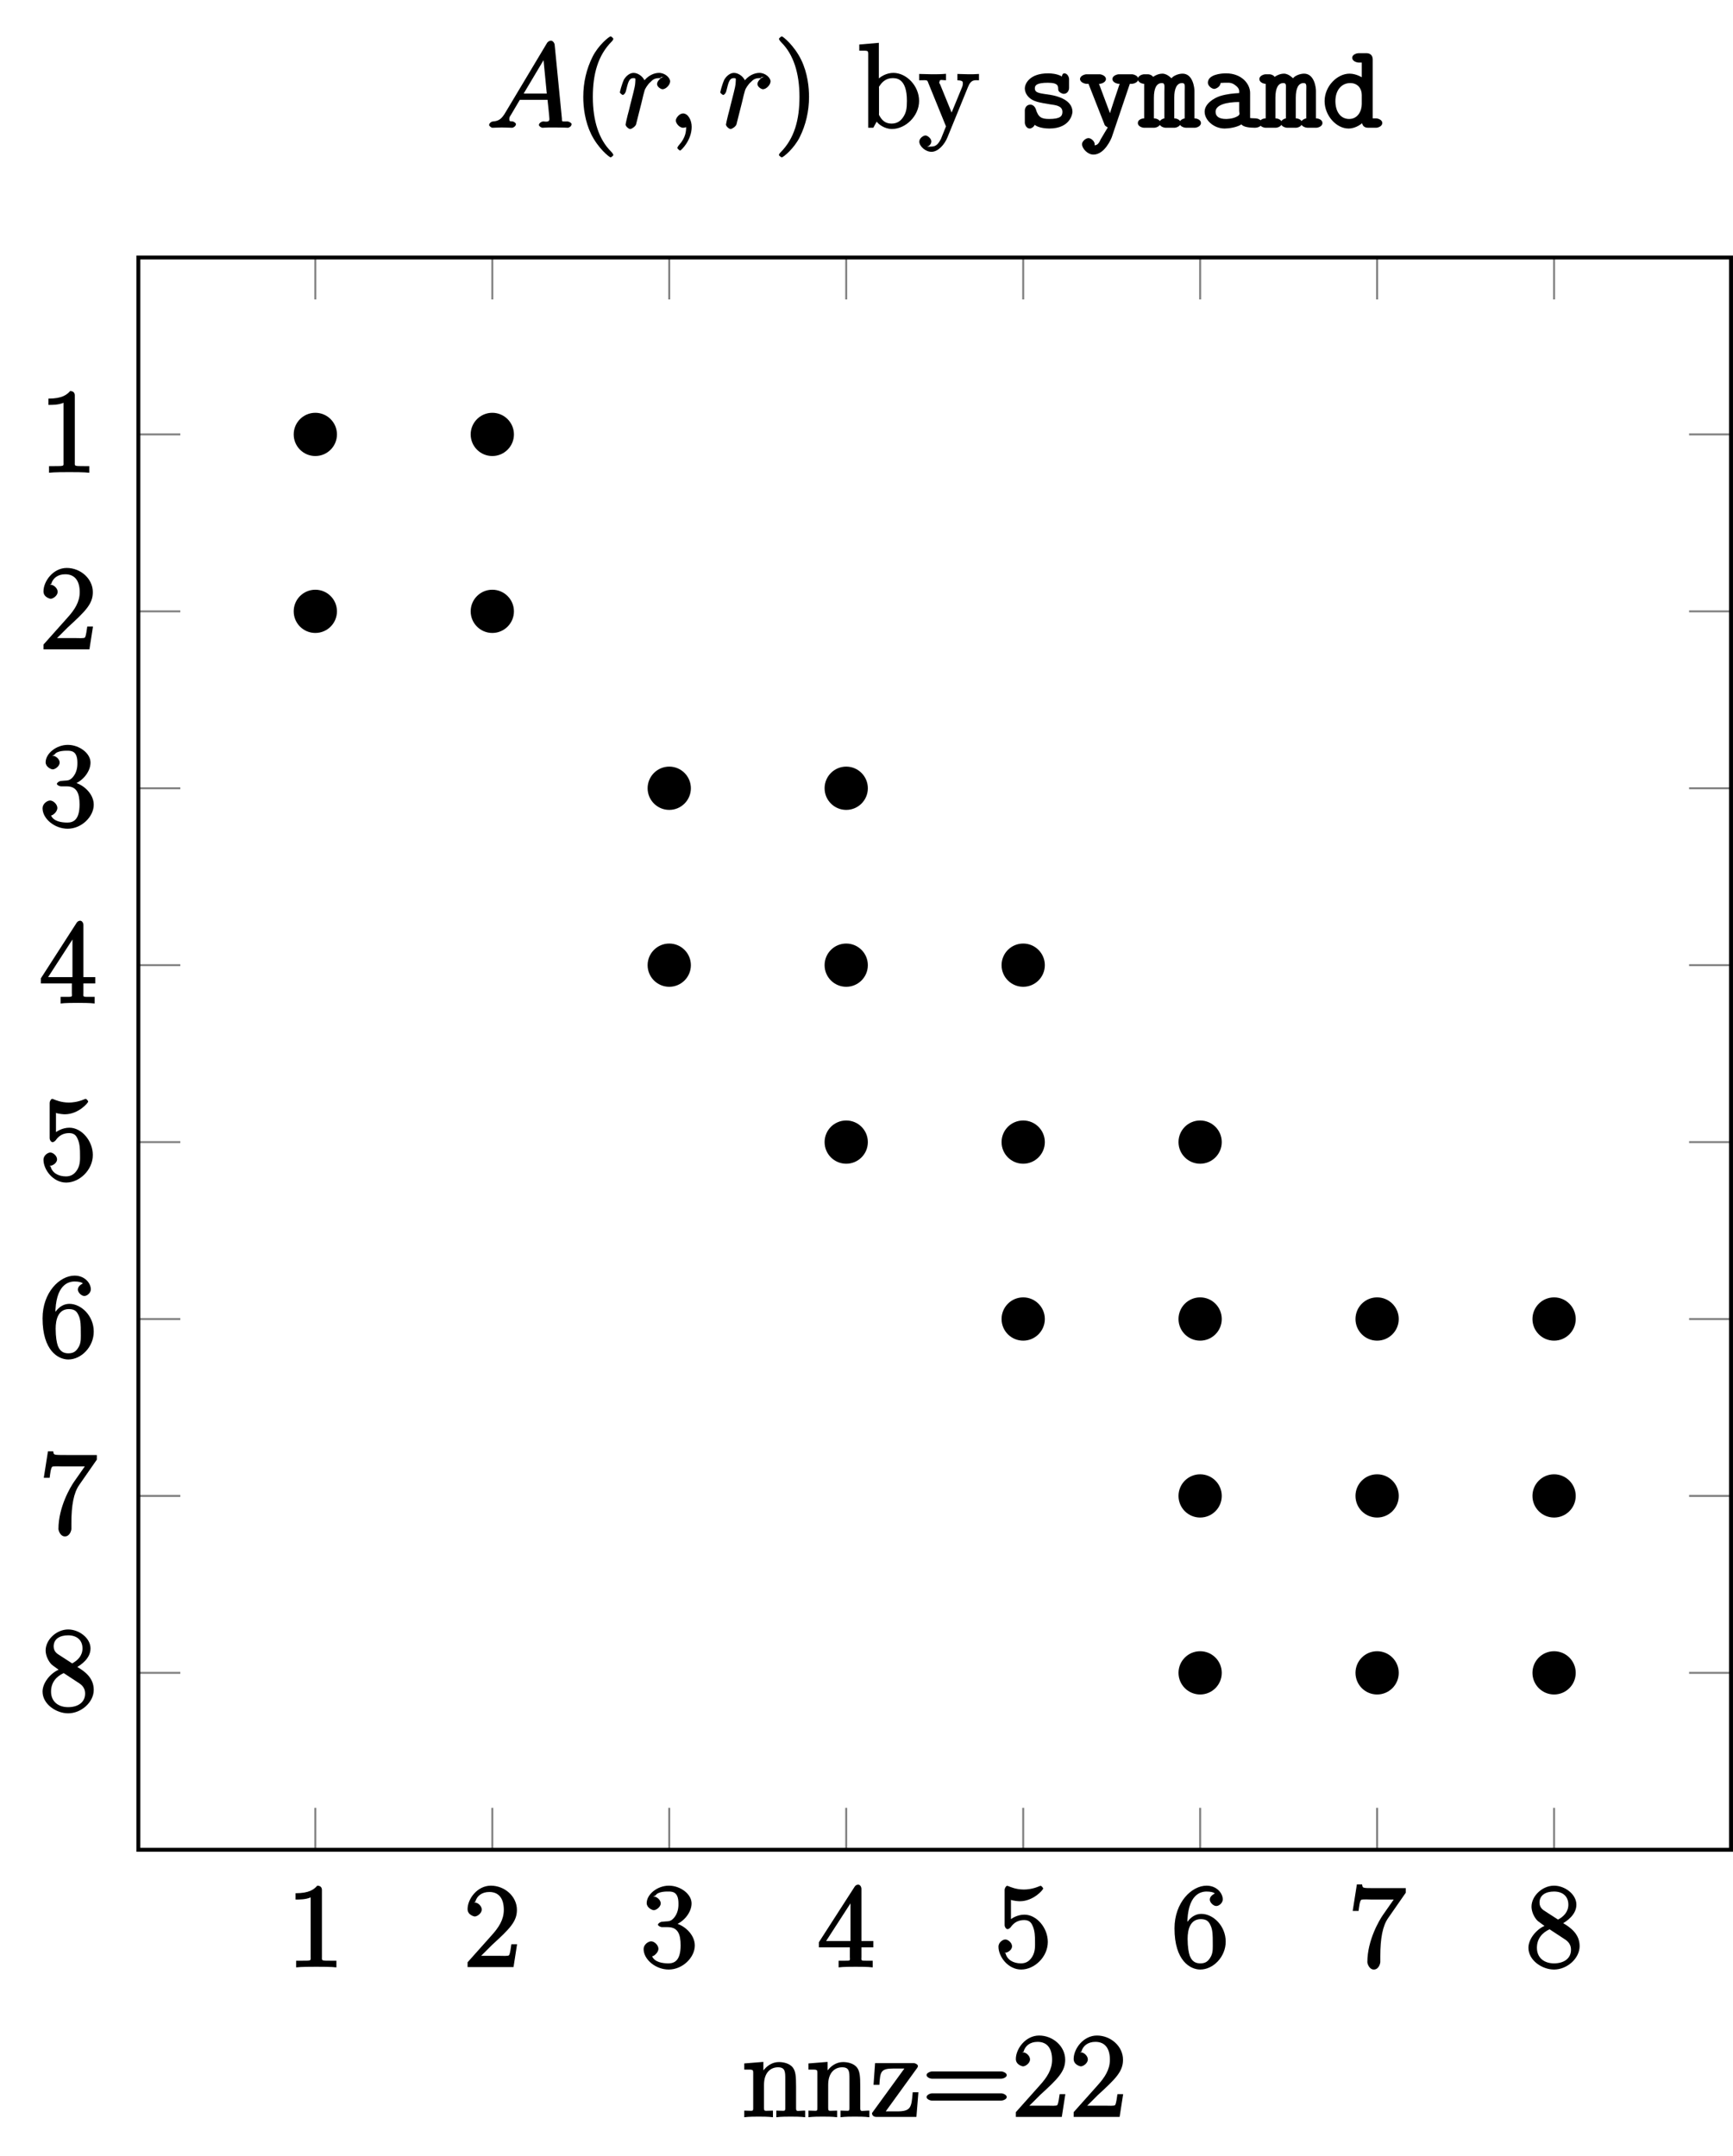 <?xml version="1.0" encoding="UTF-8"?>
<svg xmlns="http://www.w3.org/2000/svg" xmlns:xlink="http://www.w3.org/1999/xlink" width="175.61pt" height="218.55pt" viewBox="0 0 175.61 218.55" version="1.1">
<defs>
<g>
<symbol overflow="visible" id="glyph0-0">
<path style="stroke:none;" d=""/>
</symbol>
<symbol overflow="visible" id="glyph0-1">
<path style="stroke:none;" d="M 3.594 -7.812 C 3.594 -8.078 3.438 -8.25 3.125 -8.25 C 2.797 -7.875 2.312 -7.484 0.922 -7.484 L 0.922 -6.844 C 1.359 -6.844 1.953 -6.844 2.453 -7.062 L 2.453 -1.062 C 2.453 -0.641 2.578 -0.641 1.531 -0.641 L 0.984 -0.641 L 0.984 0.031 C 1.484 -0.031 2.641 -0.031 3.031 -0.031 C 3.438 -0.031 4.578 -0.031 5.062 0.031 L 5.062 -0.641 L 4.531 -0.641 C 3.484 -0.641 3.594 -0.641 3.594 -1.062 Z M 3.594 -7.812 "/>
</symbol>
<symbol overflow="visible" id="glyph0-2">
<path style="stroke:none;" d="M 5.266 -2.312 L 4.859 -2.312 C 4.797 -1.953 4.75 -1.406 4.625 -1.203 C 4.547 -1.094 3.984 -1.141 3.625 -1.141 L 1.406 -1.141 L 1.516 -0.891 C 1.844 -1.156 2.562 -1.922 2.875 -2.219 C 4.703 -3.891 5.422 -4.609 5.422 -5.797 C 5.422 -7.172 4.172 -8.25 2.781 -8.25 C 1.406 -8.25 0.422 -6.906 0.422 -5.875 C 0.422 -5.266 1.109 -5.125 1.141 -5.125 C 1.406 -5.125 1.859 -5.453 1.859 -5.828 C 1.859 -6.172 1.484 -6.547 1.141 -6.547 C 1.047 -6.547 1.016 -6.547 1.203 -6.609 C 1.359 -7.203 1.859 -7.609 2.625 -7.609 C 3.641 -7.609 4.094 -6.891 4.094 -5.797 C 4.094 -4.781 3.562 -4 2.875 -3.234 L 0.422 -0.484 L 0.422 0 L 5.078 0 L 5.438 -2.312 Z M 5.266 -2.312 "/>
</symbol>
<symbol overflow="visible" id="glyph0-3">
<path style="stroke:none;" d="M 2.203 -4.594 C 2 -4.578 1.781 -4.406 1.781 -4.297 C 1.781 -4.188 2.016 -4.047 2.219 -4.047 L 2.766 -4.047 C 3.797 -4.047 4.078 -3.344 4.078 -2.203 C 4.078 -0.641 3.438 -0.375 2.844 -0.375 C 2.266 -0.375 1.453 -0.484 1.188 -1.094 C 1.328 -1.078 1.828 -1.438 1.828 -1.859 C 1.828 -2.219 1.422 -2.609 1.094 -2.609 C 0.797 -2.609 0.328 -2.281 0.328 -1.828 C 0.328 -0.766 1.547 0.25 2.875 0.25 C 4.297 0.25 5.516 -0.984 5.516 -2.188 C 5.516 -3.281 4.469 -4.297 3.328 -4.5 L 3.328 -4.203 C 4.359 -4.5 5.188 -5.516 5.188 -6.453 C 5.188 -7.406 4.047 -8.25 2.891 -8.25 C 1.703 -8.25 0.641 -7.359 0.641 -6.484 C 0.641 -6.016 1.188 -5.766 1.359 -5.766 C 1.609 -5.766 2.062 -6.094 2.062 -6.453 C 2.062 -6.844 1.609 -7.156 1.344 -7.156 C 1.281 -7.156 1.25 -7.156 1.531 -7.25 C 1.781 -7.703 2.797 -7.656 2.859 -7.656 C 3.25 -7.656 3.859 -7.625 3.859 -6.453 C 3.859 -6.234 3.875 -5.672 3.531 -5.156 C 3.172 -4.625 2.875 -4.641 2.562 -4.625 Z M 2.203 -4.594 "/>
</symbol>
<symbol overflow="visible" id="glyph0-4">
<path style="stroke:none;" d="M 4.469 -7.922 C 4.469 -8.156 4.312 -8.359 4.141 -8.359 C 4.047 -8.359 3.891 -8.312 3.797 -8.172 L 0.156 -2.516 L 0.156 -2 L 3.297 -2 L 3.297 -1.047 C 3.297 -0.609 3.438 -0.641 2.562 -0.641 L 2.156 -0.641 L 2.156 0.031 C 2.609 -0.031 3.547 -0.031 3.891 -0.031 C 4.219 -0.031 5.172 -0.031 5.609 0.031 L 5.609 -0.641 L 5.219 -0.641 C 4.344 -0.641 4.469 -0.609 4.469 -1.047 L 4.469 -2 L 5.672 -2 L 5.672 -2.641 L 4.469 -2.641 Z M 3.359 -7 L 3.359 -2.641 L 0.891 -2.641 L 3.641 -6.891 Z M 3.359 -7 "/>
</symbol>
<symbol overflow="visible" id="glyph0-5">
<path style="stroke:none;" d="M 1.531 -6.844 C 2.047 -6.688 2.469 -6.672 2.594 -6.672 C 3.938 -6.672 4.953 -7.812 4.953 -7.969 C 4.953 -8.016 4.781 -8.234 4.703 -8.234 C 4.688 -8.234 4.656 -8.234 4.547 -8.188 C 3.891 -7.906 3.312 -7.859 3 -7.859 C 2.219 -7.859 1.656 -8.109 1.422 -8.203 C 1.344 -8.234 1.312 -8.234 1.297 -8.234 C 1.203 -8.234 1.047 -8.016 1.047 -7.812 L 1.047 -4.266 C 1.047 -4.047 1.203 -3.844 1.344 -3.844 C 1.406 -3.844 1.531 -3.891 1.656 -4.031 C 1.984 -4.516 2.438 -4.766 3.031 -4.766 C 3.672 -4.766 3.812 -4.328 3.906 -4.125 C 4.109 -3.656 4.125 -3.078 4.125 -2.625 C 4.125 -2.156 4.172 -1.594 3.844 -1.047 C 3.578 -0.625 3.234 -0.375 2.703 -0.375 C 1.906 -0.375 1.297 -0.75 1.141 -1.391 C 0.984 -1.453 1.047 -1.453 1.109 -1.453 C 1.312 -1.453 1.797 -1.703 1.797 -2.109 C 1.797 -2.453 1.406 -2.797 1.109 -2.797 C 0.891 -2.797 0.422 -2.531 0.422 -2.062 C 0.422 -1.047 1.406 0.25 2.719 0.25 C 4.078 0.25 5.422 -1.031 5.422 -2.547 C 5.422 -3.969 4.297 -5.312 3.047 -5.312 C 2.359 -5.312 1.719 -4.953 1.406 -4.625 L 1.688 -4.516 L 1.688 -6.797 Z M 1.531 -6.844 "/>
</symbol>
<symbol overflow="visible" id="glyph0-6">
<path style="stroke:none;" d="M 1.625 -4.297 C 1.625 -7.328 2.938 -7.656 3.578 -7.656 C 4.016 -7.656 4.328 -7.562 4.391 -7.469 C 4.531 -7.469 3.906 -7.312 3.906 -6.828 C 3.906 -6.562 4.25 -6.188 4.562 -6.188 C 4.859 -6.188 5.219 -6.516 5.219 -6.859 C 5.219 -7.484 4.609 -8.25 3.578 -8.25 C 2.062 -8.25 0.328 -6.547 0.328 -3.922 C 0.328 -0.641 1.922 0.25 2.938 0.25 C 4.25 0.25 5.516 -1.031 5.516 -2.578 C 5.516 -4.172 4.25 -5.391 3.047 -5.391 C 1.984 -5.391 1.422 -4.312 1.297 -3.984 L 1.625 -3.984 Z M 2.938 -0.375 C 2.188 -0.375 1.984 -0.891 1.875 -1.141 C 1.766 -1.453 1.656 -2.031 1.656 -2.875 C 1.656 -3.812 1.922 -4.859 3 -4.859 C 3.656 -4.859 3.844 -4.547 4.016 -4.141 C 4.203 -3.703 4.203 -3.109 4.203 -2.594 C 4.203 -1.984 4.25 -1.547 4.031 -1.094 C 3.734 -0.531 3.422 -0.375 2.938 -0.375 Z M 2.938 -0.375 "/>
</symbol>
<symbol overflow="visible" id="glyph0-7">
<path style="stroke:none;" d="M 5.828 -7.562 L 5.828 -8 L 2.797 -8 C 1.344 -8 1.484 -8 1.406 -8.375 L 0.875 -8.375 L 0.453 -5.688 L 1.047 -5.688 C 1.094 -6.047 1.156 -6.688 1.312 -6.812 C 1.406 -6.891 2.203 -6.844 2.359 -6.844 L 4.609 -6.844 L 3.516 -5.281 C 3.188 -4.812 1.938 -2.75 1.938 -0.5 C 1.938 -0.375 2.109 0.25 2.594 0.25 C 3.094 0.25 3.25 -0.359 3.25 -0.516 L 3.25 -1.109 C 3.25 -2.891 3.484 -4.172 4.047 -4.969 L 5.828 -7.531 Z M 5.828 -7.562 "/>
</symbol>
<symbol overflow="visible" id="glyph0-8">
<path style="stroke:none;" d="M 3.672 -4.344 C 4.266 -4.672 5.188 -5.328 5.188 -6.328 C 5.188 -7.375 4.031 -8.25 2.922 -8.25 C 1.75 -8.25 0.641 -7.219 0.641 -6.125 C 0.641 -5.719 0.812 -5.219 1.141 -4.812 C 1.281 -4.656 1.297 -4.641 1.953 -4.172 C 1.094 -3.781 0.328 -2.828 0.328 -1.953 C 0.328 -0.688 1.703 0.25 2.922 0.25 C 4.25 0.25 5.516 -0.875 5.516 -2.125 C 5.516 -3.344 4.609 -4 3.844 -4.453 Z M 2.047 -5.641 C 1.891 -5.75 1.453 -5.953 1.453 -6.531 C 1.453 -7.312 2.109 -7.656 2.922 -7.656 C 3.781 -7.656 4.375 -7.188 4.375 -6.328 C 4.375 -5.594 3.891 -5.109 3.328 -4.812 Z M 2.375 -3.891 L 3.828 -2.938 C 4.141 -2.734 4.641 -2.469 4.641 -1.75 C 4.641 -0.844 3.891 -0.375 2.922 -0.375 C 1.906 -0.375 1.188 -0.953 1.188 -1.953 C 1.188 -2.875 1.719 -3.484 2.469 -3.828 Z M 2.375 -3.891 "/>
</symbol>
<symbol overflow="visible" id="glyph0-9">
<path style="stroke:none;" d="M 4.047 2.766 C 4.047 2.719 4 2.594 3.797 2.391 C 2.594 1.188 1.969 -0.688 1.969 -3.125 C 1.969 -5.438 2.484 -7.328 3.875 -8.734 C 4 -8.844 4.047 -8.984 4.047 -9.016 C 4.047 -9.078 3.828 -9.266 3.781 -9.266 C 3.625 -9.266 2.516 -8.359 1.938 -7.188 C 1.328 -5.969 1 -4.594 1 -3.125 C 1 -2.062 1.172 -0.641 1.797 0.641 C 2.5 2.078 3.641 3 3.781 3 C 3.828 3 4.047 2.828 4.047 2.766 Z M 4.047 2.766 "/>
</symbol>
<symbol overflow="visible" id="glyph0-10">
<path style="stroke:none;" d="M 3.531 -3.125 C 3.531 -4.031 3.406 -5.516 2.734 -6.891 C 2.031 -8.328 0.891 -9.266 0.766 -9.266 C 0.719 -9.266 0.484 -9.078 0.484 -9.016 C 0.484 -8.984 0.531 -8.844 0.734 -8.641 C 1.938 -7.438 2.562 -5.562 2.562 -3.125 C 2.562 -0.812 2.047 1.078 0.656 2.484 C 0.531 2.594 0.484 2.719 0.484 2.766 C 0.484 2.828 0.719 3 0.766 3 C 0.922 3 2.016 2.109 2.594 0.938 C 3.203 -0.281 3.531 -1.688 3.531 -3.125 Z M 3.531 -3.125 "/>
</symbol>
<symbol overflow="visible" id="glyph1-0">
<path style="stroke:none;" d=""/>
</symbol>
<symbol overflow="visible" id="glyph1-1">
<path style="stroke:none;" d="M 6.391 -0.141 L 6.391 -0.641 C 5.625 -0.641 5.484 -0.484 5.469 -0.844 L 5.469 -3.047 C 5.469 -4.156 5.422 -4.609 5.156 -4.984 C 4.812 -5.453 4.141 -5.562 3.734 -5.562 C 2.562 -5.562 1.953 -4.422 1.906 -4.344 L 2.156 -4.344 L 2.156 -5.578 L 0.219 -5.422 L 0.219 -4.797 C 1.188 -4.797 1.125 -4.859 1.125 -4.266 L 1.125 -1.031 C 1.125 -0.484 1.156 -0.641 0.219 -0.641 L 0.219 0.031 C 0.688 -0.031 1.344 -0.031 1.672 -0.031 C 2.016 -0.031 2.672 -0.031 3.125 0.031 L 3.125 -0.641 C 2.219 -0.641 2.219 -0.484 2.219 -1.031 L 2.219 -3.25 C 2.219 -4.5 2.891 -5.031 3.641 -5.031 C 4.375 -5.031 4.375 -4.562 4.375 -3.844 L 4.375 -1.031 C 4.375 -0.484 4.406 -0.641 3.469 -0.641 L 3.469 0.031 C 3.938 -0.031 4.594 -0.031 4.922 -0.031 C 5.266 -0.031 5.922 -0.031 6.391 0.031 Z M 6.391 -0.141 "/>
</symbol>
<symbol overflow="visible" id="glyph1-2">
<path style="stroke:none;" d="M 4.703 -2.5 L 4.281 -2.5 C 4.156 -0.984 4.125 -0.562 2.703 -0.562 L 1.547 -0.562 L 4.656 -4.859 C 4.766 -4.984 4.812 -5.109 4.812 -5.156 C 4.812 -5.297 4.578 -5.453 4.375 -5.453 L 0.469 -5.453 L 0.312 -3.25 L 0.906 -3.25 C 0.984 -4.609 1.047 -4.906 2.359 -4.906 L 3.438 -4.906 L 0.156 -0.391 C 0.156 -0.141 0.344 0 0.609 0 L 4.656 0 L 4.859 -2.5 Z M 4.703 -2.5 "/>
</symbol>
<symbol overflow="visible" id="glyph1-3">
<path style="stroke:none;" d="M 8.609 -4.234 C 8.609 -4.453 8.25 -4.609 8.062 -4.609 L 1.031 -4.609 C 0.859 -4.609 0.484 -4.453 0.484 -4.25 C 0.484 -4.016 0.844 -3.875 1.031 -3.875 L 8.062 -3.875 C 8.234 -3.875 8.609 -4.016 8.609 -4.234 Z M 8.609 -2.016 C 8.609 -2.234 8.25 -2.391 8.062 -2.391 L 1.031 -2.391 C 0.859 -2.391 0.484 -2.234 0.484 -2.016 C 0.484 -1.797 0.844 -1.656 1.031 -1.656 L 8.062 -1.656 C 8.234 -1.656 8.609 -1.797 8.609 -2.016 Z M 8.609 -2.016 "/>
</symbol>
<symbol overflow="visible" id="glyph1-4">
<path style="stroke:none;" d="M 5.266 -2.312 L 4.859 -2.312 C 4.797 -1.953 4.75 -1.406 4.625 -1.203 C 4.547 -1.094 3.984 -1.141 3.625 -1.141 L 1.406 -1.141 L 1.516 -0.891 C 1.844 -1.156 2.562 -1.922 2.875 -2.219 C 4.703 -3.891 5.422 -4.609 5.422 -5.797 C 5.422 -7.172 4.172 -8.25 2.781 -8.25 C 1.406 -8.25 0.422 -6.906 0.422 -5.875 C 0.422 -5.266 1.109 -5.125 1.141 -5.125 C 1.406 -5.125 1.859 -5.453 1.859 -5.828 C 1.859 -6.172 1.484 -6.547 1.141 -6.547 C 1.047 -6.547 1.016 -6.547 1.203 -6.609 C 1.359 -7.203 1.859 -7.609 2.625 -7.609 C 3.641 -7.609 4.094 -6.891 4.094 -5.797 C 4.094 -4.781 3.562 -4 2.875 -3.234 L 0.422 -0.484 L 0.422 0 L 5.078 0 L 5.438 -2.312 Z M 5.266 -2.312 "/>
</symbol>
<symbol overflow="visible" id="glyph1-5">
<path style="stroke:none;" d="M 6.234 -2.719 C 6.234 -4.25 4.953 -5.562 3.625 -5.562 C 2.969 -5.562 2.281 -5.219 1.875 -4.719 L 2.156 -4.609 L 2.156 -8.609 L 0.172 -8.438 L 0.172 -7.812 C 1.141 -7.812 1.078 -7.875 1.078 -7.297 L 1.078 0 L 1.594 0 L 1.938 -0.625 C 2.094 -0.375 2.719 0.125 3.484 0.125 C 4.859 0.125 6.234 -1.188 6.234 -2.719 Z M 5 -2.734 C 5 -1.938 4.922 -1.547 4.641 -1.109 C 4.406 -0.734 4.047 -0.422 3.438 -0.422 C 2.797 -0.422 2.484 -0.781 2.281 -1.109 C 2.125 -1.359 2.172 -1.297 2.172 -1.5 L 2.172 -3.969 C 2.172 -4.188 2.125 -4.094 2.266 -4.297 C 2.547 -4.719 2.969 -5.031 3.547 -5.031 C 3.906 -5.031 5 -5.031 5 -2.734 Z M 5 -2.734 "/>
</symbol>
<symbol overflow="visible" id="glyph1-6">
<path style="stroke:none;" d="M 6.109 -4.953 L 6.109 -5.453 C 5.609 -5.422 5.438 -5.422 5.062 -5.422 L 3.922 -5.453 L 3.922 -4.812 C 4.531 -4.781 4.469 -4.656 4.469 -4.438 C 4.469 -4.328 4.453 -4.266 4.406 -4.141 L 3.172 -1.141 L 3.5 -1.141 L 2.172 -4.391 C 2.109 -4.547 2.062 -4.531 2.062 -4.531 L 2.109 -4.641 C 2.109 -4.953 2.359 -4.812 2.766 -4.812 L 2.766 -5.469 C 2.297 -5.422 1.703 -5.422 1.375 -5.422 L 0.047 -5.453 L 0.047 -4.812 C 0.906 -4.812 0.844 -4.891 0.984 -4.516 L 2.766 -0.141 C 2.25 1.125 2.297 1.047 2.25 1.141 C 2.047 1.5 1.844 1.906 1.297 1.906 C 0.938 1.906 0.812 1.953 0.812 1.953 C 0.812 1.953 1.281 1.797 1.281 1.375 C 1.281 1.094 0.891 0.781 0.688 0.781 C 0.484 0.781 0.062 1.047 0.062 1.406 C 0.062 1.859 0.672 2.438 1.297 2.438 C 1.969 2.438 2.625 1.703 2.922 0.953 L 5 -4.141 C 5.312 -4.938 5.719 -4.812 6.109 -4.812 Z M 6.109 -4.953 "/>
</symbol>
<symbol overflow="visible" id="glyph2-0">
<path style="stroke:none;" d=""/>
</symbol>
<symbol overflow="visible" id="glyph2-1">
<path style="stroke:none;" d="M 1.906 -1.578 C 1.5 -0.875 1.203 -0.688 0.641 -0.641 C 0.5 -0.641 0.234 -0.484 0.234 -0.266 C 0.234 -0.188 0.469 0 0.547 0 C 0.766 0 1.297 -0.031 1.516 -0.031 C 1.859 -0.031 2.25 0 2.578 0 C 2.656 0 2.953 -0.141 2.953 -0.375 C 2.953 -0.484 2.703 -0.641 2.625 -0.641 C 2.359 -0.672 2.281 -0.609 2.281 -0.891 C 2.281 -1.062 2.312 -1.094 2.469 -1.344 L 3.344 -2.828 L 6.156 -2.828 C 6.156 -2.859 6.156 -2.766 6.172 -2.656 C 6.203 -2.344 6.344 -1.094 6.344 -0.875 C 6.344 -0.516 5.906 -0.641 5.719 -0.641 C 5.578 -0.641 5.281 -0.484 5.281 -0.281 C 5.281 -0.141 5.562 0 5.625 0 C 5.828 0 6.078 -0.031 6.281 -0.031 L 6.953 -0.031 C 7.688 -0.031 8.219 0 8.219 0 C 8.312 0 8.594 -0.141 8.594 -0.375 C 8.594 -0.484 8.328 -0.641 8.156 -0.641 C 7.5 -0.641 7.641 -0.594 7.609 -0.953 L 6.875 -8.422 C 6.844 -8.656 6.641 -8.828 6.516 -8.828 C 6.391 -8.828 6.203 -8.766 6.094 -8.578 Z M 3.578 -3.203 L 5.969 -7.219 L 5.703 -7.328 L 6.078 -3.469 L 3.734 -3.469 Z M 3.578 -3.203 "/>
</symbol>
<symbol overflow="visible" id="glyph2-2">
<path style="stroke:none;" d="M 4.656 -5.188 C 4.281 -5.109 3.922 -4.703 3.922 -4.438 C 3.922 -4.141 4.312 -3.906 4.484 -3.906 C 4.812 -3.906 5.25 -4.344 5.25 -4.703 C 5.25 -5.078 4.719 -5.562 4.125 -5.562 C 3.641 -5.562 2.969 -5.312 2.469 -4.578 L 2.75 -4.469 C 2.672 -5.109 2.031 -5.562 1.547 -5.562 C 1.094 -5.562 0.734 -5.156 0.578 -4.906 C 0.328 -4.359 0.156 -3.641 0.156 -3.578 C 0.156 -3.531 0.375 -3.328 0.453 -3.328 C 0.547 -3.328 0.719 -3.484 0.781 -3.766 C 0.969 -4.484 1.047 -5.031 1.516 -5.031 C 1.812 -5.031 1.719 -4.969 1.719 -4.625 C 1.719 -4.359 1.609 -3.891 1.516 -3.531 L 1.188 -2.234 C 1.141 -2.016 1 -1.469 0.938 -1.25 C 0.859 -0.938 0.734 -0.375 0.734 -0.328 C 0.734 -0.156 1.031 0.125 1.203 0.125 C 1.344 0.125 1.719 -0.109 1.797 -0.344 C 1.828 -0.438 2.266 -2.25 2.344 -2.516 C 2.406 -2.781 2.469 -3.031 2.531 -3.297 C 2.578 -3.469 2.625 -3.656 2.672 -3.812 C 2.703 -3.922 2.969 -4.406 3.281 -4.656 C 3.422 -4.797 3.625 -5.031 4.109 -5.031 C 4.297 -5.031 4.375 -5.031 4.266 -5.109 Z M 4.656 -5.188 "/>
</symbol>
<symbol overflow="visible" id="glyph2-3">
<path style="stroke:none;" d="M 2.484 -0.094 C 2.484 -0.781 2.109 -1.453 1.609 -1.453 C 1.234 -1.453 0.875 -0.984 0.875 -0.734 C 0.875 -0.469 1.219 0 1.625 0 C 1.781 0 2.016 -0.078 2.125 -0.188 C 2.156 -0.219 2.062 -0.172 2.062 -0.172 C 2.094 -0.172 1.922 -0.156 1.922 -0.094 C 1.922 0.297 1.906 0.969 1.203 1.75 C 1.078 1.891 1.031 2.016 1.031 2.047 C 1.031 2.109 1.25 2.312 1.312 2.312 C 1.406 2.312 2.484 1.281 2.484 -0.094 Z M 2.484 -0.094 "/>
</symbol>
<symbol overflow="visible" id="glyph3-0">
<path style="stroke:none;" d=""/>
</symbol>
<symbol overflow="visible" id="glyph3-1">
<path style="stroke:none;" d="M 5.516 -1.609 C 5.516 -2.859 3.891 -3.234 3.312 -3.328 C 2.266 -3.5 1.703 -3.484 1.703 -4 C 1.703 -4.312 1.906 -4.562 3.031 -4.562 C 4.172 -4.562 4.047 -4.156 4.078 -3.844 C 4.094 -3.609 4.484 -3.438 4.625 -3.438 C 5.016 -3.438 5.172 -3.797 5.172 -4.031 L 5.172 -4.938 C 5.172 -5.125 5.016 -5.516 4.688 -5.516 C 4.406 -5.516 4.438 -5.016 4.438 -5.016 L 4.438 -5.203 C 3.953 -5.484 3.297 -5.516 3.062 -5.516 C 1.109 -5.516 0.688 -4.406 0.688 -4 C 0.688 -3.5 1.016 -3.078 1.422 -2.844 C 1.812 -2.625 2.266 -2.531 3.25 -2.375 C 3.719 -2.297 4.5 -2.266 4.5 -1.609 C 4.5 -1.172 4.266 -0.891 3.156 -0.891 C 2.391 -0.891 2.047 -1.047 1.797 -1.906 C 1.734 -2.078 1.547 -2.344 1.25 -2.344 C 0.844 -2.344 0.688 -1.984 0.688 -1.75 L 0.688 -0.516 C 0.688 -0.328 0.844 0.078 1.188 0.078 C 1.328 0.078 1.594 -0.062 1.688 -0.297 C 2.047 0 2.781 0.078 3.156 0.078 C 5.359 0.078 5.516 -1.5 5.516 -1.609 Z M 5.516 -1.609 "/>
</symbol>
<symbol overflow="visible" id="glyph3-2">
<path style="stroke:none;" d="M 6.031 -4.938 C 6.031 -5.281 5.547 -5.422 5.375 -5.422 L 4.062 -5.422 C 3.891 -5.422 3.406 -5.281 3.406 -4.938 C 3.406 -4.594 3.891 -4.453 4.062 -4.453 L 4.141 -4.453 C 3.859 -3.609 3.172 -1.609 3.047 -1.062 L 3.297 -1.062 C 3.266 -1.188 3.219 -1.328 3.094 -1.656 L 2.047 -4.453 L 2.109 -4.453 C 2.266 -4.453 2.75 -4.594 2.75 -4.938 C 2.75 -5.281 2.266 -5.422 2.109 -5.422 L 0.781 -5.422 C 0.625 -5.422 0.125 -5.281 0.125 -4.938 C 0.125 -4.594 0.625 -4.453 0.781 -4.453 L 0.984 -4.453 L 2.625 -0.281 C 2.672 -0.172 2.938 -0.031 2.938 -0.031 C 2.938 -0.031 2.406 0.844 2.219 1.172 C 2.156 1.297 1.969 1.812 1.594 1.766 C 1.562 1.859 1.609 1.781 1.609 1.656 C 1.609 1.375 1.25 1.047 0.984 1.047 C 0.688 1.047 0.328 1.391 0.328 1.656 C 0.328 2.109 0.891 2.719 1.484 2.719 C 2.641 2.719 3.312 1.047 3.344 0.953 L 5.172 -4.453 L 5.375 -4.453 C 5.547 -4.453 6.031 -4.594 6.031 -4.938 Z M 6.031 -4.938 "/>
</symbol>
<symbol overflow="visible" id="glyph3-3">
<path style="stroke:none;" d="M 6.219 -0.484 C 6.219 -0.828 5.781 -0.953 5.562 -0.953 L 5.562 -3.75 C 5.562 -4.016 5.422 -5.484 4.359 -5.484 C 3.938 -5.484 3.422 -5.266 3.25 -5.031 C 3.297 -4.906 2.875 -5.484 2.312 -5.484 C 1.766 -5.484 1.281 -5.109 1.188 -5 L 1.453 -4.906 C 1.453 -5.281 1.047 -5.422 0.828 -5.422 L 0.469 -5.422 C 0.297 -5.422 -0.172 -5.281 -0.172 -4.938 C -0.172 -4.594 0.266 -4.453 0.469 -4.453 L 0.469 -0.953 C 0.25 -0.953 -0.172 -0.828 -0.172 -0.484 C -0.172 -0.125 0.297 0 0.469 0 L 1.469 0 C 1.641 0 2.109 -0.125 2.109 -0.484 C 2.109 -0.828 1.672 -0.953 1.453 -0.953 L 1.453 -3.031 C 1.453 -4.031 1.734 -4.531 2.266 -4.531 C 2.594 -4.531 2.516 -4.25 2.516 -3.688 L 2.516 -0.953 C 2.484 -0.953 2 -0.828 2 -0.484 C 2 -0.125 2.484 0 2.656 0 L 3.531 0 C 3.688 0 4.156 -0.125 4.156 -0.484 C 4.156 -0.828 3.734 -0.953 3.516 -0.953 L 3.516 -3.031 C 3.516 -4.031 3.797 -4.531 4.312 -4.531 C 4.656 -4.531 4.578 -4.25 4.578 -3.688 L 4.578 -0.953 C 4.547 -0.953 4.047 -0.828 4.047 -0.484 C 4.047 -0.125 4.547 0 4.703 0 L 5.578 0 C 5.75 0 6.219 -0.125 6.219 -0.484 Z M 6.219 -0.484 "/>
</symbol>
<symbol overflow="visible" id="glyph3-4">
<path style="stroke:none;" d="M 6.234 -0.484 C 6.234 -0.828 5.766 -0.953 5.609 -0.953 C 5.297 -0.953 5.062 -0.984 5.047 -0.984 L 5.047 -3.531 C 5.047 -4.438 4.203 -5.516 2.594 -5.516 C 2.094 -5.516 0.766 -5.391 0.766 -4.562 C 0.766 -4.25 1.156 -3.938 1.422 -3.938 C 1.5 -3.938 2.047 -4.094 2.062 -4.594 C 2.062 -4.656 1.906 -4.531 2.156 -4.547 C 2.312 -4.562 2.469 -4.562 2.609 -4.562 C 2.875 -4.562 3.172 -4.609 3.562 -4.297 C 4 -3.969 3.938 -3.734 3.938 -3.516 C 3.406 -3.484 2.719 -3.438 1.969 -3.203 C 1.375 -3 0.438 -2.438 0.438 -1.625 C 0.438 -0.781 1.359 0.078 2.469 0.078 C 2.859 0.078 3.703 -0.031 4.172 -0.344 C 4.344 -0.062 5.062 0 5.516 0 C 5.797 0 6.234 -0.125 6.234 -0.484 Z M 3.938 -1.703 C 3.938 -1.438 4.109 -1.312 3.625 -1.094 C 3.203 -0.891 2.641 -0.891 2.609 -0.891 C 1.906 -0.891 1.547 -1.141 1.547 -1.625 C 1.547 -2.328 2.672 -2.609 3.938 -2.609 Z M 3.938 -1.703 "/>
</symbol>
<symbol overflow="visible" id="glyph3-5">
<path style="stroke:none;" d="M 6.125 -0.484 C 6.125 -0.828 5.656 -0.953 5.484 -0.953 L 5.156 -0.953 L 5.156 -6.938 C 5.156 -7.312 4.922 -7.562 4.516 -7.562 L 3.734 -7.562 C 3.562 -7.562 3.078 -7.438 3.078 -7.094 C 3.078 -6.734 3.562 -6.609 3.734 -6.609 L 4.047 -6.609 L 4.047 -5.125 C 4.141 -5.047 3.531 -5.484 2.812 -5.484 C 1.547 -5.484 0.281 -4.203 0.281 -2.703 C 0.281 -1.234 1.469 0.078 2.703 0.078 C 3.484 0.078 4.094 -0.438 4.328 -0.688 L 4.047 -0.781 C 4.047 -0.281 4.219 0 4.703 0 L 5.484 0 C 5.656 0 6.125 -0.125 6.125 -0.484 Z M 4.047 -2.406 C 4.047 -1.734 3.672 -0.891 2.766 -0.891 C 1.906 -0.891 1.375 -1.625 1.375 -2.703 C 1.375 -3.844 2.031 -4.531 2.875 -4.531 C 3.656 -4.531 4.047 -3.953 4.047 -3.328 Z M 4.047 -2.406 "/>
</symbol>
</g>
<clipPath id="clip1">
  <path d="M 13 43 L 175.609 43 L 175.609 170 L 13 170 Z M 13 43 "/>
</clipPath>
<clipPath id="clip2">
  <path d="M 13 25 L 175.609 25 L 175.609 188 L 13 188 Z M 13 25 "/>
</clipPath>
</defs>
<g id="surface1">
<path style="fill:none;stroke-width:0.199;stroke-linecap:butt;stroke-linejoin:miter;stroke:rgb(50%,50%,50%);stroke-opacity:1;stroke-miterlimit:10;" d="M 17.932 -0.002 L 17.932 -4.252 M 35.866 -0.002 L 35.866 -4.252 M 53.795 -0.002 L 53.795 -4.252 M 71.729 -0.002 L 71.729 -4.252 M 89.663 -0.002 L 89.663 -4.252 M 107.592 -0.002 L 107.592 -4.252 M 125.526 -0.002 L 125.526 -4.252 M 143.459 -0.002 L 143.459 -4.252 M 17.932 -161.392 L 17.932 -157.138 M 35.866 -161.392 L 35.866 -157.138 M 53.795 -161.392 L 53.795 -157.138 M 71.729 -161.392 L 71.729 -157.138 M 89.663 -161.392 L 89.663 -157.138 M 107.592 -161.392 L 107.592 -157.138 M 125.526 -161.392 L 125.526 -157.138 M 143.459 -161.392 L 143.459 -157.138 " transform="matrix(1,0,0,-1,14.021,26.1)"/>
<g clip-path="url(#clip1)" clip-rule="nonzero">
<path style="fill:none;stroke-width:0.199;stroke-linecap:butt;stroke-linejoin:miter;stroke:rgb(50%,50%,50%);stroke-opacity:1;stroke-miterlimit:10;" d="M -0.001 -17.931 L 4.252 -17.931 M -0.001 -35.865 L 4.252 -35.865 M -0.001 -53.798 L 4.252 -53.798 M -0.001 -71.728 L 4.252 -71.728 M -0.001 -89.662 L 4.252 -89.662 M -0.001 -107.595 L 4.252 -107.595 M -0.001 -125.525 L 4.252 -125.525 M -0.001 -143.459 L 4.252 -143.459 M 161.389 -17.931 L 157.139 -17.931 M 161.389 -35.865 L 157.139 -35.865 M 161.389 -53.798 L 157.139 -53.798 M 161.389 -71.728 L 157.139 -71.728 M 161.389 -89.662 L 157.139 -89.662 M 161.389 -107.595 L 157.139 -107.595 M 161.389 -125.525 L 157.139 -125.525 M 161.389 -143.459 L 157.139 -143.459 " transform="matrix(1,0,0,-1,14.021,26.1)"/>
</g>
<g clip-path="url(#clip2)" clip-rule="nonzero">
<path style="fill:none;stroke-width:0.399;stroke-linecap:butt;stroke-linejoin:miter;stroke:rgb(0%,0%,0%);stroke-opacity:1;stroke-miterlimit:10;" d="M -0.001 -0.002 L -0.001 -161.392 L 161.389 -161.392 L 161.389 -0.002 Z M -0.001 -0.002 " transform="matrix(1,0,0,-1,14.021,26.1)"/>
</g>
<g style="fill:rgb(0%,0%,0%);fill-opacity:1;">
  <use xlink:href="#glyph0-1" x="29.027" y="199.379"/>
</g>
<g style="fill:rgb(0%,0%,0%);fill-opacity:1;">
  <use xlink:href="#glyph0-2" x="46.959" y="199.379"/>
</g>
<g style="fill:rgb(0%,0%,0%);fill-opacity:1;">
  <use xlink:href="#glyph0-3" x="64.891" y="199.379"/>
</g>
<g style="fill:rgb(0%,0%,0%);fill-opacity:1;">
  <use xlink:href="#glyph0-4" x="82.823" y="199.379"/>
</g>
<g style="fill:rgb(0%,0%,0%);fill-opacity:1;">
  <use xlink:href="#glyph0-5" x="100.756" y="199.379"/>
</g>
<g style="fill:rgb(0%,0%,0%);fill-opacity:1;">
  <use xlink:href="#glyph0-6" x="118.688" y="199.379"/>
</g>
<g style="fill:rgb(0%,0%,0%);fill-opacity:1;">
  <use xlink:href="#glyph0-7" x="136.62" y="199.379"/>
</g>
<g style="fill:rgb(0%,0%,0%);fill-opacity:1;">
  <use xlink:href="#glyph0-8" x="154.552" y="199.379"/>
</g>
<g style="fill:rgb(0%,0%,0%);fill-opacity:1;">
  <use xlink:href="#glyph0-1" x="3.984" y="47.885"/>
</g>
<g style="fill:rgb(0%,0%,0%);fill-opacity:1;">
  <use xlink:href="#glyph0-2" x="3.984" y="65.817"/>
</g>
<g style="fill:rgb(0%,0%,0%);fill-opacity:1;">
  <use xlink:href="#glyph0-3" x="3.984" y="83.749"/>
</g>
<g style="fill:rgb(0%,0%,0%);fill-opacity:1;">
  <use xlink:href="#glyph0-4" x="3.984" y="101.681"/>
</g>
<g style="fill:rgb(0%,0%,0%);fill-opacity:1;">
  <use xlink:href="#glyph0-5" x="3.984" y="119.614"/>
</g>
<g style="fill:rgb(0%,0%,0%);fill-opacity:1;">
  <use xlink:href="#glyph0-6" x="3.984" y="137.546"/>
</g>
<g style="fill:rgb(0%,0%,0%);fill-opacity:1;">
  <use xlink:href="#glyph0-7" x="3.984" y="155.478"/>
</g>
<g style="fill:rgb(0%,0%,0%);fill-opacity:1;">
  <use xlink:href="#glyph0-8" x="3.984" y="173.41"/>
</g>
<path style="fill-rule:nonzero;fill:rgb(0%,0%,0%);fill-opacity:1;stroke-width:0.399;stroke-linecap:butt;stroke-linejoin:miter;stroke:rgb(0%,0%,0%);stroke-opacity:1;stroke-miterlimit:10;" d="M 19.924 -17.931 C 19.924 -16.834 19.034 -15.939 17.932 -15.939 C 16.831 -15.939 15.94 -16.834 15.94 -17.931 C 15.94 -19.033 16.831 -19.923 17.932 -19.923 C 19.034 -19.923 19.924 -19.033 19.924 -17.931 Z M 19.924 -17.931 " transform="matrix(1,0,0,-1,14.021,26.1)"/>
<path style="fill-rule:nonzero;fill:rgb(0%,0%,0%);fill-opacity:1;stroke-width:0.399;stroke-linecap:butt;stroke-linejoin:miter;stroke:rgb(0%,0%,0%);stroke-opacity:1;stroke-miterlimit:10;" d="M 19.924 -35.865 C 19.924 -34.763 19.034 -33.873 17.932 -33.873 C 16.831 -33.873 15.94 -34.763 15.94 -35.865 C 15.94 -36.966 16.831 -37.857 17.932 -37.857 C 19.034 -37.857 19.924 -36.966 19.924 -35.865 Z M 19.924 -35.865 " transform="matrix(1,0,0,-1,14.021,26.1)"/>
<path style="fill-rule:nonzero;fill:rgb(0%,0%,0%);fill-opacity:1;stroke-width:0.399;stroke-linecap:butt;stroke-linejoin:miter;stroke:rgb(0%,0%,0%);stroke-opacity:1;stroke-miterlimit:10;" d="M 37.858 -17.931 C 37.858 -16.834 36.963 -15.939 35.866 -15.939 C 34.764 -15.939 33.874 -16.834 33.874 -17.931 C 33.874 -19.033 34.764 -19.923 35.866 -19.923 C 36.963 -19.923 37.858 -19.033 37.858 -17.931 Z M 37.858 -17.931 " transform="matrix(1,0,0,-1,14.021,26.1)"/>
<path style="fill-rule:nonzero;fill:rgb(0%,0%,0%);fill-opacity:1;stroke-width:0.399;stroke-linecap:butt;stroke-linejoin:miter;stroke:rgb(0%,0%,0%);stroke-opacity:1;stroke-miterlimit:10;" d="M 37.858 -35.865 C 37.858 -34.763 36.963 -33.873 35.866 -33.873 C 34.764 -33.873 33.874 -34.763 33.874 -35.865 C 33.874 -36.966 34.764 -37.857 35.866 -37.857 C 36.963 -37.857 37.858 -36.966 37.858 -35.865 Z M 37.858 -35.865 " transform="matrix(1,0,0,-1,14.021,26.1)"/>
<path style="fill-rule:nonzero;fill:rgb(0%,0%,0%);fill-opacity:1;stroke-width:0.399;stroke-linecap:butt;stroke-linejoin:miter;stroke:rgb(0%,0%,0%);stroke-opacity:1;stroke-miterlimit:10;" d="M 55.788 -53.798 C 55.788 -52.697 54.897 -51.802 53.795 -51.802 C 52.698 -51.802 51.803 -52.697 51.803 -53.798 C 51.803 -54.896 52.698 -55.791 53.795 -55.791 C 54.897 -55.791 55.788 -54.896 55.788 -53.798 Z M 55.788 -53.798 " transform="matrix(1,0,0,-1,14.021,26.1)"/>
<path style="fill-rule:nonzero;fill:rgb(0%,0%,0%);fill-opacity:1;stroke-width:0.399;stroke-linecap:butt;stroke-linejoin:miter;stroke:rgb(0%,0%,0%);stroke-opacity:1;stroke-miterlimit:10;" d="M 55.788 -71.728 C 55.788 -70.63 54.897 -69.736 53.795 -69.736 C 52.698 -69.736 51.803 -70.63 51.803 -71.728 C 51.803 -72.83 52.698 -73.72 53.795 -73.72 C 54.897 -73.72 55.788 -72.83 55.788 -71.728 Z M 55.788 -71.728 " transform="matrix(1,0,0,-1,14.021,26.1)"/>
<path style="fill-rule:nonzero;fill:rgb(0%,0%,0%);fill-opacity:1;stroke-width:0.399;stroke-linecap:butt;stroke-linejoin:miter;stroke:rgb(0%,0%,0%);stroke-opacity:1;stroke-miterlimit:10;" d="M 73.721 -53.798 C 73.721 -52.697 72.831 -51.802 71.729 -51.802 C 70.627 -51.802 69.737 -52.697 69.737 -53.798 C 69.737 -54.896 70.627 -55.791 71.729 -55.791 C 72.831 -55.791 73.721 -54.896 73.721 -53.798 Z M 73.721 -53.798 " transform="matrix(1,0,0,-1,14.021,26.1)"/>
<path style="fill-rule:nonzero;fill:rgb(0%,0%,0%);fill-opacity:1;stroke-width:0.399;stroke-linecap:butt;stroke-linejoin:miter;stroke:rgb(0%,0%,0%);stroke-opacity:1;stroke-miterlimit:10;" d="M 73.721 -71.728 C 73.721 -70.63 72.831 -69.736 71.729 -69.736 C 70.627 -69.736 69.737 -70.63 69.737 -71.728 C 69.737 -72.83 70.627 -73.72 71.729 -73.72 C 72.831 -73.72 73.721 -72.83 73.721 -71.728 Z M 73.721 -71.728 " transform="matrix(1,0,0,-1,14.021,26.1)"/>
<path style="fill-rule:nonzero;fill:rgb(0%,0%,0%);fill-opacity:1;stroke-width:0.399;stroke-linecap:butt;stroke-linejoin:miter;stroke:rgb(0%,0%,0%);stroke-opacity:1;stroke-miterlimit:10;" d="M 73.721 -89.662 C 73.721 -88.56 72.831 -87.67 71.729 -87.67 C 70.627 -87.67 69.737 -88.56 69.737 -89.662 C 69.737 -90.763 70.627 -91.654 71.729 -91.654 C 72.831 -91.654 73.721 -90.763 73.721 -89.662 Z M 73.721 -89.662 " transform="matrix(1,0,0,-1,14.021,26.1)"/>
<path style="fill-rule:nonzero;fill:rgb(0%,0%,0%);fill-opacity:1;stroke-width:0.399;stroke-linecap:butt;stroke-linejoin:miter;stroke:rgb(0%,0%,0%);stroke-opacity:1;stroke-miterlimit:10;" d="M 91.655 -71.728 C 91.655 -70.63 90.76 -69.736 89.663 -69.736 C 88.561 -69.736 87.67 -70.63 87.67 -71.728 C 87.67 -72.83 88.561 -73.72 89.663 -73.72 C 90.76 -73.72 91.655 -72.83 91.655 -71.728 Z M 91.655 -71.728 " transform="matrix(1,0,0,-1,14.021,26.1)"/>
<path style="fill-rule:nonzero;fill:rgb(0%,0%,0%);fill-opacity:1;stroke-width:0.399;stroke-linecap:butt;stroke-linejoin:miter;stroke:rgb(0%,0%,0%);stroke-opacity:1;stroke-miterlimit:10;" d="M 91.655 -89.662 C 91.655 -88.56 90.76 -87.67 89.663 -87.67 C 88.561 -87.67 87.67 -88.56 87.67 -89.662 C 87.67 -90.763 88.561 -91.654 89.663 -91.654 C 90.76 -91.654 91.655 -90.763 91.655 -89.662 Z M 91.655 -89.662 " transform="matrix(1,0,0,-1,14.021,26.1)"/>
<path style="fill-rule:nonzero;fill:rgb(0%,0%,0%);fill-opacity:1;stroke-width:0.399;stroke-linecap:butt;stroke-linejoin:miter;stroke:rgb(0%,0%,0%);stroke-opacity:1;stroke-miterlimit:10;" d="M 91.655 -107.595 C 91.655 -106.494 90.76 -105.599 89.663 -105.599 C 88.561 -105.599 87.67 -106.494 87.67 -107.595 C 87.67 -108.693 88.561 -109.588 89.663 -109.588 C 90.76 -109.588 91.655 -108.693 91.655 -107.595 Z M 91.655 -107.595 " transform="matrix(1,0,0,-1,14.021,26.1)"/>
<path style="fill-rule:nonzero;fill:rgb(0%,0%,0%);fill-opacity:1;stroke-width:0.399;stroke-linecap:butt;stroke-linejoin:miter;stroke:rgb(0%,0%,0%);stroke-opacity:1;stroke-miterlimit:10;" d="M 109.584 -89.662 C 109.584 -88.56 108.694 -87.67 107.592 -87.67 C 106.495 -87.67 105.6 -88.56 105.6 -89.662 C 105.6 -90.763 106.495 -91.654 107.592 -91.654 C 108.694 -91.654 109.584 -90.763 109.584 -89.662 Z M 109.584 -89.662 " transform="matrix(1,0,0,-1,14.021,26.1)"/>
<path style="fill-rule:nonzero;fill:rgb(0%,0%,0%);fill-opacity:1;stroke-width:0.399;stroke-linecap:butt;stroke-linejoin:miter;stroke:rgb(0%,0%,0%);stroke-opacity:1;stroke-miterlimit:10;" d="M 109.584 -107.595 C 109.584 -106.494 108.694 -105.599 107.592 -105.599 C 106.495 -105.599 105.6 -106.494 105.6 -107.595 C 105.6 -108.693 106.495 -109.588 107.592 -109.588 C 108.694 -109.588 109.584 -108.693 109.584 -107.595 Z M 109.584 -107.595 " transform="matrix(1,0,0,-1,14.021,26.1)"/>
<path style="fill-rule:nonzero;fill:rgb(0%,0%,0%);fill-opacity:1;stroke-width:0.399;stroke-linecap:butt;stroke-linejoin:miter;stroke:rgb(0%,0%,0%);stroke-opacity:1;stroke-miterlimit:10;" d="M 109.584 -125.525 C 109.584 -124.423 108.694 -123.533 107.592 -123.533 C 106.495 -123.533 105.6 -124.423 105.6 -125.525 C 105.6 -126.627 106.495 -127.517 107.592 -127.517 C 108.694 -127.517 109.584 -126.627 109.584 -125.525 Z M 109.584 -125.525 " transform="matrix(1,0,0,-1,14.021,26.1)"/>
<path style="fill-rule:nonzero;fill:rgb(0%,0%,0%);fill-opacity:1;stroke-width:0.399;stroke-linecap:butt;stroke-linejoin:miter;stroke:rgb(0%,0%,0%);stroke-opacity:1;stroke-miterlimit:10;" d="M 109.584 -143.459 C 109.584 -142.357 108.694 -141.466 107.592 -141.466 C 106.495 -141.466 105.6 -142.357 105.6 -143.459 C 105.6 -144.56 106.495 -145.451 107.592 -145.451 C 108.694 -145.451 109.584 -144.56 109.584 -143.459 Z M 109.584 -143.459 " transform="matrix(1,0,0,-1,14.021,26.1)"/>
<path style="fill-rule:nonzero;fill:rgb(0%,0%,0%);fill-opacity:1;stroke-width:0.399;stroke-linecap:butt;stroke-linejoin:miter;stroke:rgb(0%,0%,0%);stroke-opacity:1;stroke-miterlimit:10;" d="M 127.518 -107.595 C 127.518 -106.494 126.627 -105.599 125.526 -105.599 C 124.424 -105.599 123.534 -106.494 123.534 -107.595 C 123.534 -108.693 124.424 -109.588 125.526 -109.588 C 126.627 -109.588 127.518 -108.693 127.518 -107.595 Z M 127.518 -107.595 " transform="matrix(1,0,0,-1,14.021,26.1)"/>
<path style="fill-rule:nonzero;fill:rgb(0%,0%,0%);fill-opacity:1;stroke-width:0.399;stroke-linecap:butt;stroke-linejoin:miter;stroke:rgb(0%,0%,0%);stroke-opacity:1;stroke-miterlimit:10;" d="M 127.518 -125.525 C 127.518 -124.423 126.627 -123.533 125.526 -123.533 C 124.424 -123.533 123.534 -124.423 123.534 -125.525 C 123.534 -126.627 124.424 -127.517 125.526 -127.517 C 126.627 -127.517 127.518 -126.627 127.518 -125.525 Z M 127.518 -125.525 " transform="matrix(1,0,0,-1,14.021,26.1)"/>
<path style="fill-rule:nonzero;fill:rgb(0%,0%,0%);fill-opacity:1;stroke-width:0.399;stroke-linecap:butt;stroke-linejoin:miter;stroke:rgb(0%,0%,0%);stroke-opacity:1;stroke-miterlimit:10;" d="M 127.518 -143.459 C 127.518 -142.357 126.627 -141.466 125.526 -141.466 C 124.424 -141.466 123.534 -142.357 123.534 -143.459 C 123.534 -144.56 124.424 -145.451 125.526 -145.451 C 126.627 -145.451 127.518 -144.56 127.518 -143.459 Z M 127.518 -143.459 " transform="matrix(1,0,0,-1,14.021,26.1)"/>
<path style="fill-rule:nonzero;fill:rgb(0%,0%,0%);fill-opacity:1;stroke-width:0.399;stroke-linecap:butt;stroke-linejoin:miter;stroke:rgb(0%,0%,0%);stroke-opacity:1;stroke-miterlimit:10;" d="M 145.452 -107.595 C 145.452 -106.494 144.557 -105.599 143.459 -105.599 C 142.358 -105.599 141.467 -106.494 141.467 -107.595 C 141.467 -108.693 142.358 -109.588 143.459 -109.588 C 144.557 -109.588 145.452 -108.693 145.452 -107.595 Z M 145.452 -107.595 " transform="matrix(1,0,0,-1,14.021,26.1)"/>
<path style="fill-rule:nonzero;fill:rgb(0%,0%,0%);fill-opacity:1;stroke-width:0.399;stroke-linecap:butt;stroke-linejoin:miter;stroke:rgb(0%,0%,0%);stroke-opacity:1;stroke-miterlimit:10;" d="M 145.452 -125.525 C 145.452 -124.423 144.557 -123.533 143.459 -123.533 C 142.358 -123.533 141.467 -124.423 141.467 -125.525 C 141.467 -126.627 142.358 -127.517 143.459 -127.517 C 144.557 -127.517 145.452 -126.627 145.452 -125.525 Z M 145.452 -125.525 " transform="matrix(1,0,0,-1,14.021,26.1)"/>
<path style="fill-rule:nonzero;fill:rgb(0%,0%,0%);fill-opacity:1;stroke-width:0.399;stroke-linecap:butt;stroke-linejoin:miter;stroke:rgb(0%,0%,0%);stroke-opacity:1;stroke-miterlimit:10;" d="M 145.452 -143.459 C 145.452 -142.357 144.557 -141.466 143.459 -141.466 C 142.358 -141.466 141.467 -142.357 141.467 -143.459 C 141.467 -144.56 142.358 -145.451 143.459 -145.451 C 144.557 -145.451 145.452 -144.56 145.452 -143.459 Z M 145.452 -143.459 " transform="matrix(1,0,0,-1,14.021,26.1)"/>
<g style="fill:rgb(0%,0%,0%);fill-opacity:1;">
  <use xlink:href="#glyph1-1" x="75.199" y="214.569"/>
  <use xlink:href="#glyph1-1" x="81.703" y="214.569"/>
  <use xlink:href="#glyph1-2" x="88.206" y="214.569"/>
  <use xlink:href="#glyph1-3" x="93.407" y="214.569"/>
  <use xlink:href="#glyph1-4" x="102.517" y="214.569"/>
  <use xlink:href="#glyph1-4" x="108.375" y="214.569"/>
</g>
<g style="fill:rgb(0%,0%,0%);fill-opacity:1;">
  <use xlink:href="#glyph2-1" x="49.329" y="12.95"/>
</g>
<g style="fill:rgb(0%,0%,0%);fill-opacity:1;">
  <use xlink:href="#glyph0-9" x="58.104" y="12.95"/>
</g>
<g style="fill:rgb(0%,0%,0%);fill-opacity:1;">
  <use xlink:href="#glyph2-2" x="62.657" y="12.95"/>
</g>
<g style="fill:rgb(0%,0%,0%);fill-opacity:1;">
  <use xlink:href="#glyph2-3" x="67.606" y="12.95"/>
</g>
<g style="fill:rgb(0%,0%,0%);fill-opacity:1;">
  <use xlink:href="#glyph2-2" x="72.831" y="12.95"/>
</g>
<g style="fill:rgb(0%,0%,0%);fill-opacity:1;">
  <use xlink:href="#glyph0-10" x="78.451" y="12.95"/>
</g>
<g style="fill:rgb(0%,0%,0%);fill-opacity:1;">
  <use xlink:href="#glyph1-5" x="86.901" y="12.95"/>
</g>
<g style="fill:rgb(0%,0%,0%);fill-opacity:1;">
  <use xlink:href="#glyph1-6" x="93.094" y="12.95"/>
</g>
<g style="fill:rgb(0%,0%,0%);fill-opacity:1;">
  <use xlink:href="#glyph3-1" x="103.16" y="12.95"/>
  <use xlink:href="#glyph3-2" x="109.317" y="12.95"/>
  <use xlink:href="#glyph3-3" x="115.474" y="12.95"/>
  <use xlink:href="#glyph3-4" x="121.631" y="12.95"/>
  <use xlink:href="#glyph3-3" x="127.788" y="12.95"/>
  <use xlink:href="#glyph3-5" x="133.945" y="12.95"/>
</g>
</g>
</svg>
